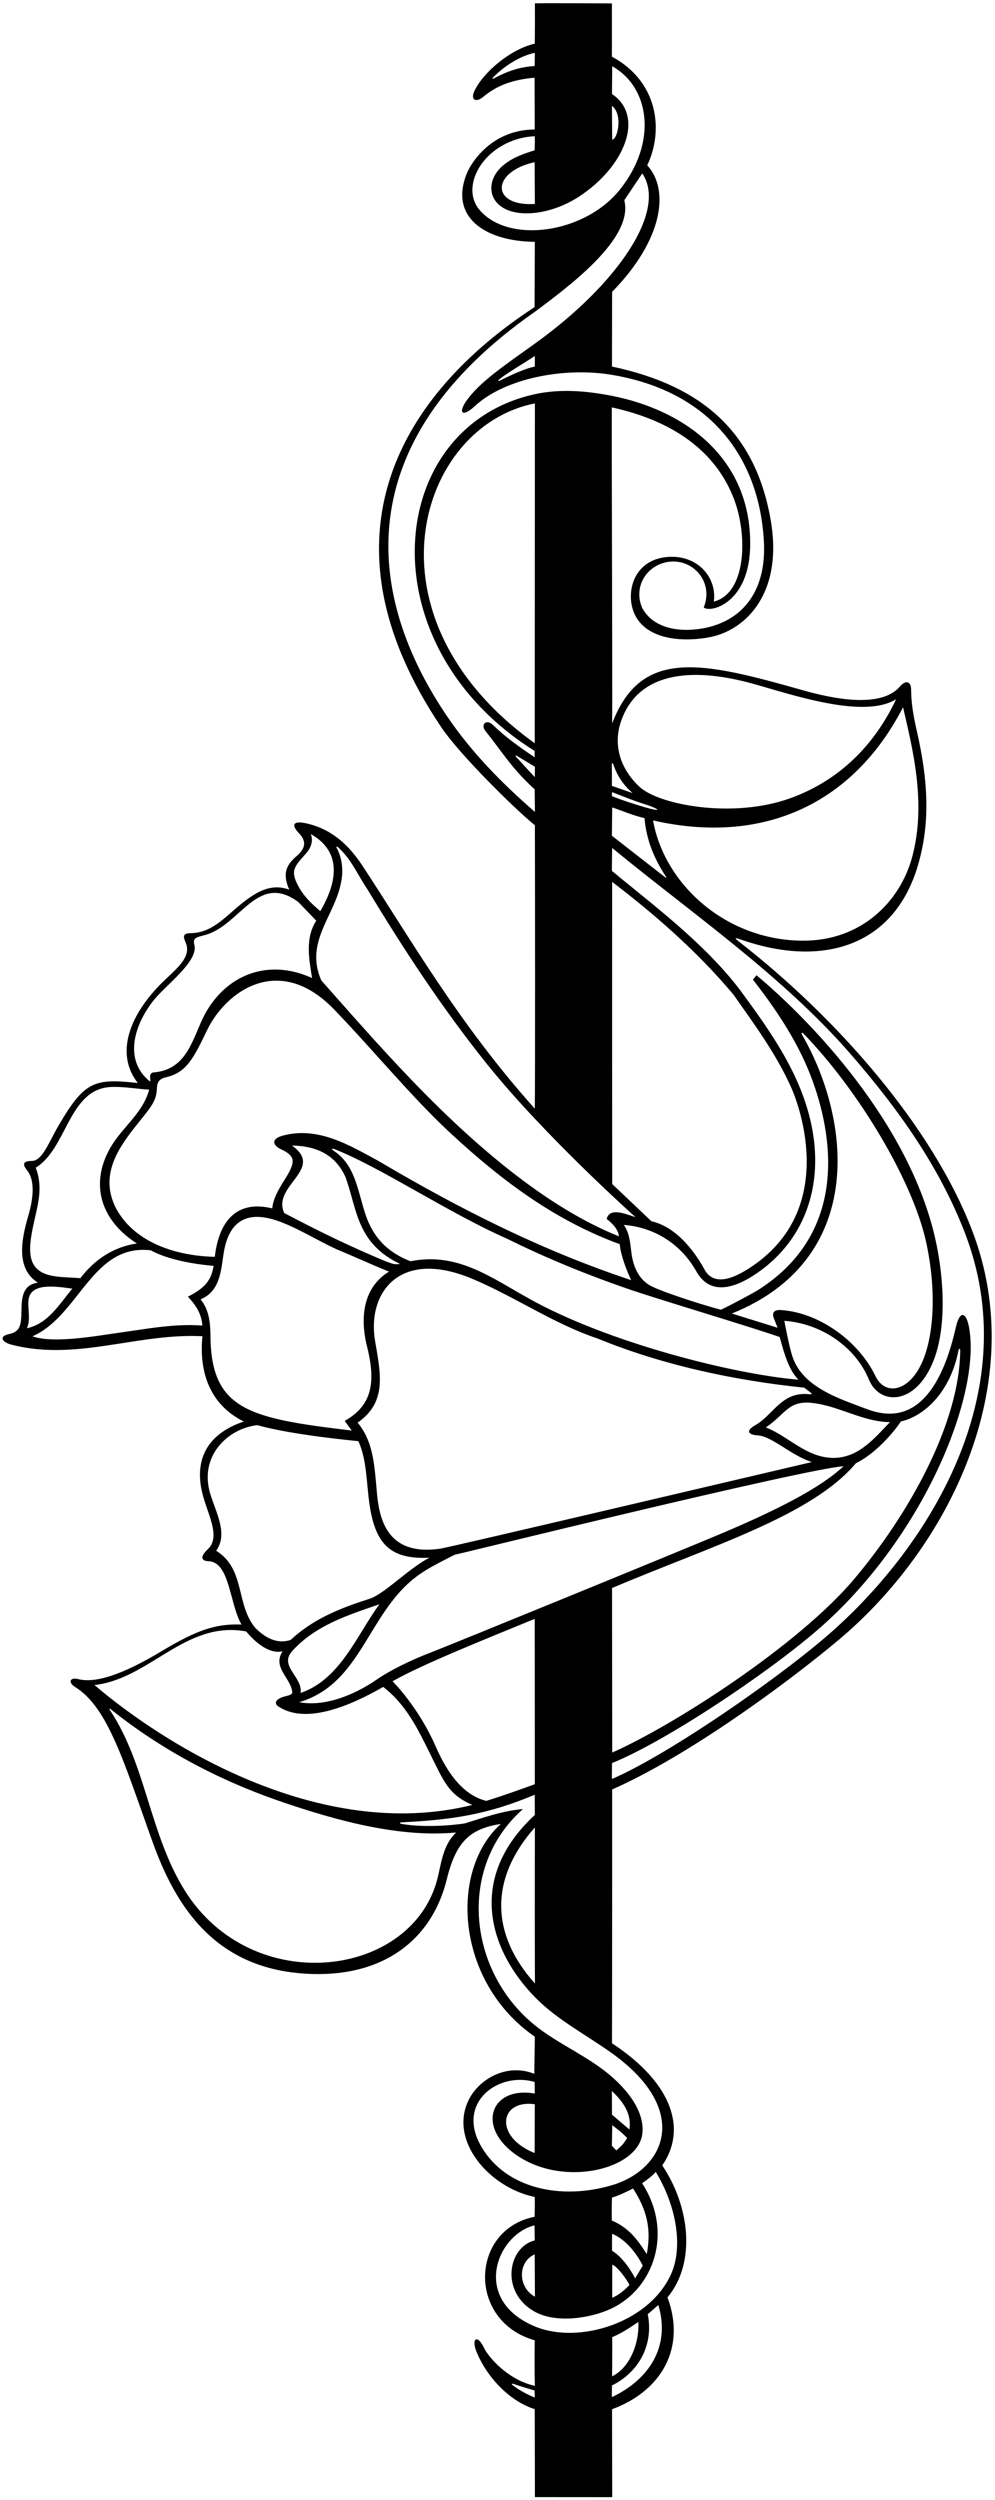 <?xml version="1.0" encoding="UTF-8"?>
<svg xmlns="http://www.w3.org/2000/svg" xmlns:xlink="http://www.w3.org/1999/xlink" width="279pt" height="701pt" viewBox="0 0 279 701" version="1.1">
<g id="surface1">
<path style=" stroke:none;fill-rule:nonzero;fill:rgb(0%,0%,0%);fill-opacity:1;" d="M 272.695 345.285 C 261.539 315.93 234.703 285.406 207.16 263.98 C 205.844 262.957 206.027 262.832 207.609 263.391 C 230.27 271.379 250.773 265.676 257.484 242.312 C 260.574 231.547 260.578 220.223 257.09 204.996 C 256.223 201.211 255.496 197.398 255.48 193.367 C 255.473 191.074 254.023 190.531 252.309 192.52 C 245.789 200.059 227.285 194.133 222.266 192.727 C 195.523 185.23 179.48 182.316 171.645 202.859 C 171.77 195.641 171.473 123.422 171.551 114.223 C 190.652 118.406 201.25 127.984 205.797 139.895 C 209.734 150.199 209.262 166.324 200.164 168.684 C 201.023 162.34 196.219 156.129 188.379 156.109 C 177.137 156.199 175 167.098 178.316 172.934 C 182.16 179.699 192.289 179.996 199.156 178.629 C 209.051 176.66 219.664 166.414 216.102 145.812 C 211.82 121.059 196.719 108.094 171.598 102.777 L 171.637 81.832 C 186.02 67.129 187.746 53.137 181.488 46.363 C 186.215 36.336 184.445 22.824 171.574 15.883 C 171.609 12 171.559 3.977 171.586 0.953 C 169.219 0.953 152.805 0.836 149.988 0.949 C 150.008 5.188 150.008 7.773 149.953 12.25 C 143.402 13.684 135.695 20.027 133.074 25.402 C 131.82 27.973 133.402 28.891 135.465 27.184 C 138.434 24.727 142.395 22.43 149.902 21.789 L 149.941 36.309 C 137.613 36.34 132.02 46.008 131.055 48.25 C 125.777 60.57 135.617 67.648 149.969 67.812 L 149.898 86.105 C 113.07 110.141 87.633 150.117 123.715 203.879 C 128.828 211.5 144.121 226.621 149.984 231.398 C 150.035 247.637 150.07 303.535 149.961 310.852 C 128.469 286.887 114.672 262.492 101.609 242.711 C 98 237.25 93.48 232.773 86.508 231 C 81.887 229.828 81.684 231.406 83.84 233.637 C 86.215 236.094 85.422 238.102 83.129 240.074 C 80.09 242.691 79.211 245.109 81.102 249.445 C 75.277 247.305 70.574 250.785 65.008 255.684 C 61.637 258.648 58.293 261.562 53.609 261.641 C 50.953 261.621 51.465 262.844 52.102 264.387 C 53.883 268.695 48.738 272.117 44.777 276.199 C 35.672 285.586 32.59 295.938 38.641 303.656 C 26.477 302.332 23.707 303.059 16.344 315.723 C 13.707 320.258 11.855 325.477 8.949 325.508 C 6.523 325.531 6.141 326.344 7.594 328.145 C 9.684 330.742 9.562 335.332 7.895 341.02 C 5.824 348.078 4.594 355.84 10.637 359.641 C 6.32 360.191 6.055 363.918 6.016 367.551 C 5.969 371.848 5.508 373.41 2.508 374.062 C -0.402 374.699 0.539 376.328 3.195 377.02 C 13.129 379.59 22.613 378.402 32.18 376.926 C 40.219 375.688 48.309 374.242 56.762 374.656 C 55.754 384.676 58.84 393.895 68.375 398.57 C 58.152 401.98 54.039 409.363 57.008 419.723 C 58.582 425.223 61.801 431.039 58.277 434.371 C 55.895 436.625 56.543 437.676 58.488 437.742 C 62.367 437.879 63.656 443.039 64.684 446.629 C 65.551 449.652 66.199 452.812 67.711 455.496 C 60.508 455.219 55.215 457.004 45.242 463.008 C 33.914 469.828 26.469 471.977 21.93 470.793 C 19.609 470.188 18.965 471.715 21.109 473.043 C 30.293 478.723 34.805 494.234 42.754 516.387 C 49.359 534.793 60.312 551.613 85.109 553.352 C 107.266 554.902 121.105 543.922 125.27 526.961 C 127.844 516.48 131.66 512.762 140.445 511.402 C 125.797 524.559 127.863 555.812 149.957 571.047 C 149.996 572.719 149.812 579.777 149.82 581.469 C 142.102 578.387 134.305 582.941 131.434 588.758 C 125.746 600.262 137.297 613.414 149.949 615.996 C 149.992 618.195 149.945 619.812 149.902 621.543 C 131.816 625.145 130.938 650.785 149.934 656.188 C 149.902 659.438 149.863 665.199 149.98 668.941 C 142.723 667.438 137.074 661.102 135.773 658.402 C 133.781 654.25 132.203 655.812 133.535 659.191 C 136.293 666.195 142.656 673.195 149.941 675.492 L 149.992 700.148 L 171.668 700.164 L 171.617 675.508 C 185.309 670.496 192.48 658.457 187.164 644.141 C 195.254 634.488 193.426 618.605 185.691 607.145 C 192.434 597.453 189.16 584.469 171.602 572.895 C 171.652 567.066 171.652 501.738 171.652 501.738 C 192.852 492.395 220.621 472.016 235.191 459.777 C 266.152 433.773 288.902 387.926 272.695 345.285 Z M 143.711 668.727 C 143.367 668.453 143.504 668.238 144.027 668.422 C 145.926 669.086 148.828 669.953 149.914 670.25 C 149.891 670.816 149.957 671.477 149.945 672.219 C 148.129 671.516 145.582 670.219 143.711 668.727 Z M 253.215 198.305 C 255.801 209.609 259.883 225.156 255.758 240.344 C 252.379 252.797 241.555 263.797 225.168 263.754 C 203.676 263.699 186.32 248.062 183.113 230.035 C 214 237.066 239.23 225.41 253.215 198.305 Z M 171.66 226.379 C 174.68 227.395 177.363 228.621 180.719 229.383 C 181.246 235.547 183.438 240.832 186.781 245.855 C 186.93 246.082 186.648 246.074 186.648 246.074 L 171.578 234.328 Z M 171.586 223.238 L 171.605 222.094 C 173.723 222.871 177.352 224.438 180.906 225.523 C 184.281 226.602 186.484 227.934 180.855 226.355 C 177.645 225.391 174.414 224.367 171.586 223.238 Z M 174.355 201.629 C 179.637 187.676 195.449 187.363 211.051 191.688 C 221.805 194.672 242.191 201.742 251.273 196.047 C 244.266 210.867 233.5 219.484 221.711 223.773 C 205.523 229.664 184.695 225.664 179.297 220.594 C 173.984 215.605 171.641 208.801 174.355 201.629 Z M 171.895 214.109 C 173.078 217.586 174.676 219.992 177.414 222.387 L 171.582 220.348 L 171.57 214.102 C 171.57 214.102 171.816 213.883 171.895 214.109 Z M 149.926 18.523 C 145.98 18.758 142.633 19.766 138.516 21.98 C 138.164 22.168 137.965 22.012 138.234 21.738 C 141.449 18.461 145.84 15.676 149.969 14.809 Z M 134.477 58.875 C 128.523 51.91 136.363 38.891 149.945 38.191 C 149.996 39.562 149.977 40.422 149.922 42.137 C 146.754 43.129 143.062 44.379 140.434 46.961 C 136.449 50.879 136.797 56.652 142.383 58.91 C 147.219 60.867 155.34 59.672 162.246 55.195 C 175.258 46.766 180.867 32.551 171.605 26.367 L 171.664 18.582 C 182.219 24.465 184.453 39.922 173.762 53.227 C 163.887 65.512 142.652 68.445 134.477 58.875 Z M 149.98 57.191 C 137.586 57.961 137.672 48.16 149.91 45.477 Z M 171.59 29.68 C 174.762 32.113 173.152 39.188 171.66 39.129 Z M 149.996 214.984 L 149.957 217.906 L 144.578 212.062 L 144.676 211.777 Z M 149.941 208.398 C 100.523 172.875 117.281 119.504 149.984 113.117 Z M 149.926 210.566 L 149.914 212.336 C 145.406 209.277 142.059 206.945 138.172 203.223 C 136.391 201.516 134.664 203.137 136.113 204.949 C 140.754 210.75 143.629 215.637 149.922 221.305 L 149.996 227.652 C 140.523 219.441 132.203 210.871 125.508 201.047 C 102.52 167.312 97.297 124.168 150.02 87.395 C 159.66 80.203 177.773 66.789 175.051 56.148 L 180.094 48.621 C 187.18 59.121 173.148 79.695 150.039 96.301 C 141.559 102.391 134.445 107.129 130.777 112.398 C 128.379 115.848 129.648 117.105 133.223 113.801 C 141.477 106.164 158.035 102.832 171.578 105.102 C 199.336 109.758 212.871 128.391 214.195 151.723 C 214.965 165.246 208.648 173.719 197.949 176.016 C 191.816 177.336 183.48 176.824 180.059 170.418 C 177.746 164.973 180.734 159.508 185.84 157.898 C 193.348 155.535 200.434 162.633 197.328 170.305 C 198.93 171.945 210.258 169.414 210.355 152.656 C 210.5 128.125 191.656 114.953 171.672 111.004 C 164.57 109.602 157.117 108.969 150.066 110.504 C 107.98 119.645 102.242 180.648 149.926 210.566 Z M 149.973 102.793 C 147.352 103.234 142.949 105.324 140.496 106.562 C 139.406 107.113 139.605 106.676 140.137 106.258 C 142.82 104.156 146.711 101.988 149.961 99.816 C 150.004 100.938 149.938 102.191 149.973 102.793 Z M 94.746 237.512 C 98.594 240.961 100.34 245.422 102.992 249.293 C 113.137 266.102 123.992 282.688 136.531 298.328 C 152.797 318.617 178.168 341.246 178.168 341.246 C 176.078 340.703 170.965 338.215 170.117 341.781 C 171.805 343.09 173.348 344.703 173.547 346.648 C 157.168 340.094 141.332 327.723 127.887 315.16 C 114.418 302.574 102.043 288.414 90.094 274.887 C 85.355 264.148 93.832 256.836 95.594 247.598 C 96.348 244.199 95.977 240.648 94.414 237.754 C 94.215 237.379 94.43 237.227 94.746 237.512 Z M 171.668 331.988 C 171.637 320.551 171.629 254.301 171.645 247.266 C 182.914 255.863 195.141 266.336 205.621 278.82 C 211.629 287.352 217.828 295.789 221.922 305.07 C 224.227 310.297 234.938 339.484 210.164 355.535 C 206.312 358.031 200.312 361.055 197.531 355.926 C 195.48 352.141 190.332 344.164 182.637 342.406 Z M 217.125 369.938 L 218.031 372.281 L 205.207 368.289 C 242.41 353.344 239.148 314.949 224.918 290.148 C 224.566 289.539 224.84 289.336 225.34 289.852 C 240.906 305.918 255.918 331.184 259.652 348.105 C 262.5 361 261.996 373.367 258.93 381.098 C 255.312 390.203 248.27 391.633 245.492 385.855 C 240.863 376.207 229.988 368.117 219.113 367.324 C 216.984 367.145 216.266 368.113 217.125 369.938 Z M 218.625 374.879 C 219.938 379.762 221.238 384.199 223.895 386.844 C 206.066 385.375 170.562 376.562 148.211 364.039 C 137.348 357.953 128.07 351.031 115.094 353.637 C 109.172 351.309 104.812 347.508 102.461 340.441 C 100.289 333.902 99.641 326.727 93.699 322.746 C 92.875 322.195 92.891 321.844 93.895 322.242 C 106.922 327.402 125.812 340.105 142.078 347.266 C 153.043 352.707 164.492 357.387 176.102 361.395 C 184.637 364.344 210 371.867 218.625 374.879 Z M 150 556.148 C 137.168 541.797 137.613 526.328 149.984 512.383 C 149.941 526.57 149.953 550.207 150 556.148 Z M 120.426 463.48 C 115.23 465.461 109.219 468.422 105.594 470.949 C 101.023 474.133 92.051 478.828 83.898 477.266 C 99.863 472.535 102.613 455.695 113.555 444.828 C 117.445 441.031 120.871 439.281 127.461 435.941 C 128.117 435.871 225.203 411.926 236.527 411.109 C 229.812 417.414 217.262 423.578 203.535 429.449 C 193.012 433.953 125.227 461.648 120.426 463.48 Z M 149.965 500.262 C 149.965 500.262 141.801 503.273 136.352 504.941 C 129.301 503.207 124.969 496.082 122.16 489.66 C 117.238 478.418 110.066 471.402 110.066 471.402 C 118.793 466.41 138.852 458.492 149.938 453.902 C 149.938 453.902 149.977 495.625 149.965 500.262 Z M 82.098 462.766 C 88.527 455.688 97.77 452.758 106.383 449.816 C 100.023 458.504 95.41 470.875 84.285 474.68 C 84.965 470.129 77.938 467.098 82.098 462.766 Z M 240 410.258 C 245.477 407.629 250.688 401.492 252.598 398.566 C 259.43 396.984 266.512 390.098 268.734 378.746 C 268.883 378 269.254 377.953 269.246 378.723 C 269.055 399.117 254.863 424.578 239.41 442.859 C 223.852 461.266 189.184 483.621 171.668 491.387 L 171.617 445.258 C 199.539 433.426 227.582 425.027 240 410.258 Z M 233.508 408.773 C 226.004 408.598 221.34 402.887 214.758 400.219 C 220.34 396.438 221.043 392.535 227.945 393.383 C 235.559 394.312 241.922 398.656 249.543 398.746 C 245.109 403.344 240.656 408.855 233.508 408.773 Z M 227.34 390.961 C 219.156 389.883 217.012 396.664 211.668 399.676 C 209.254 401.035 209.539 402.285 212.527 402.469 C 216.512 402.715 221.777 408.078 227.641 409.938 C 214.551 412.984 126.113 433.836 123.453 434.223 C 105.965 436.77 106.039 421.879 105.434 415.625 C 104.859 409.699 104.348 403.773 100.273 398.887 C 108.633 393.098 106.699 385.09 105.16 375.891 C 102.945 362.617 111.898 349.871 132.535 358.602 C 144.449 363.637 155.465 371.262 167.492 375.27 C 185.641 382.719 205.883 387.066 225.523 389.082 L 227.555 390.66 C 227.555 390.66 227.582 390.992 227.34 390.961 Z M 81.867 321.18 C 87.512 321.312 93.672 322.91 96.871 330.023 C 100.141 338.949 99.922 348.551 112.141 354.363 C 110.488 354.758 109.344 353.992 108.273 353.715 C 98.312 349.574 89.188 345.129 79.684 340.102 C 76.195 332.375 91.176 327.812 81.867 321.18 Z M 106.219 325.574 C 98.047 321.137 89.215 315.723 79.273 318.418 C 75.875 319.34 76.512 321.164 78.781 322.227 C 82.531 323.98 82.805 325.422 80.906 328.934 C 79.598 331.352 76.641 335.074 76.34 338.816 C 67.793 336.715 61.609 340.617 60.23 352.391 C 50.312 352.188 37.84 348.91 32.414 338.57 C 28.211 330.039 32.441 322.902 37.512 316.438 C 41.996 310.719 43.855 309.082 43.992 305.254 C 44.047 303.789 44.344 302.547 46.492 302.059 C 52.078 300.797 54.129 297.113 57.996 288.988 C 63.336 277.781 78.691 266.703 94.379 283.77 C 104.266 294.016 115.48 307.645 126.074 317.492 C 141.637 331.961 156.363 342.449 173.773 348.848 C 174.156 353.074 176.98 358.934 176.98 358.934 C 152.137 350.688 129.211 339.16 106.219 325.574 Z M 85.836 239.27 C 87.051 237.902 88.004 235.809 87.117 233.84 C 94.566 238.035 95.754 245.293 89.824 255.465 C 87.336 253.426 85.074 251.148 83.641 248.445 C 81.328 244.09 82.5 243.02 85.836 239.27 Z M 43.082 280.473 C 46.441 276.242 55.324 269.824 54.562 265.211 C 53.926 262.926 54.938 262.855 57.453 262.18 C 67.379 259.508 72.184 244.445 83.645 252.91 L 88.68 258.152 C 85.492 263.031 86.676 269.035 87.508 274.23 C 74.27 268.191 61.852 274.086 56.367 286.598 C 53.523 293.074 51.465 300.129 42.867 300.703 C 41.609 301.227 42.289 302.285 42.121 303.285 C 34.645 297.395 37.477 287.527 43.082 280.473 Z M 10.305 339.227 C 11.148 335.395 11.621 331.562 10.023 327.406 C 18.934 321.879 19.219 305.258 31.199 304.77 C 34.598 304.629 38.254 305.297 41.828 305.52 C 40.438 310.762 36.426 314.398 33.211 318.484 C 24.773 329.199 26.73 341.219 38.379 348.648 C 32.109 349.562 26.707 352.895 22.531 358.387 C 19.105 358.059 14.871 358.324 11.891 356.816 C 6.461 354.082 8.68 346.637 10.305 339.227 Z M 7.973 364.684 C 8.422 359.652 15.105 360.598 20.266 361.312 C 16.547 365.824 13.445 371.152 7.531 372.426 C 8.66 370.086 7.758 367.102 7.973 364.684 Z M 33.867 373.609 C 26.902 374.578 14.965 376.781 9.113 374.68 C 22.23 368.93 25.863 348.594 42.289 350.574 C 48.84 354.203 59.906 354.922 59.906 354.922 C 59.227 358.852 57.68 361.047 52.684 363.566 C 54.98 366.004 56.516 368.398 56.742 371.672 C 49 371.078 41.344 372.566 33.867 373.609 Z M 59.012 374.547 C 58.977 370.891 58.652 367.312 56.25 364.32 C 61.559 362.086 61.922 356.746 62.676 351.641 C 64.25 341.008 70.605 339.578 78.555 342.562 C 83.949 344.586 88.863 347.738 94.402 350.285 C 99.293 352.309 104.449 354.691 109.078 356.535 C 100.293 361.926 101.641 372.469 102.883 377.387 C 105.477 387.691 104.309 394.09 96.656 398.391 L 98.637 401.105 C 69.938 397.68 59.191 395.422 59.012 374.547 Z M 60.613 434.805 C 63.949 430.148 60.703 424.418 59.008 419.008 C 55.664 408.348 63.832 400.5 72.195 399.586 C 81.773 402.367 100.48 404.074 100.48 404.074 C 102.789 409.059 102.738 415.281 103.508 421.066 C 105.09 432.996 109.43 437.289 120.391 436.754 C 114.348 439.973 108.195 446.551 103.898 448.18 C 95.824 450.77 88.016 453.715 81.508 459.809 C 77.559 461.102 74.277 459.098 71.625 456.477 C 66.07 449.977 68.867 439.906 60.613 434.805 Z M 69.023 457.43 C 71.578 460.496 75.473 463.852 79.234 463 C 76.234 467.613 81.742 470.535 81.961 474.652 C 81.68 475.273 80.684 475.426 79.727 475.688 C 77.273 476.352 76.816 477.613 77.973 478.402 C 83.871 482.445 93.684 480.902 107.453 472.98 C 113.824 477.906 117.09 484.648 120.395 491.316 C 124.469 499.527 125.715 503.176 132.453 506.074 C 89.051 516.879 44.836 488.195 26.492 472.453 C 41.969 470.758 52.012 454.273 69.023 457.43 Z M 122.812 526.121 C 116.195 554.605 70.742 560.531 51.75 529.973 C 41.93 514.176 40.945 494.633 30.801 479.449 C 30.594 479.137 30.746 478.992 31.035 479.227 C 45.152 490.582 61.371 499.086 77.852 504.812 C 95.43 510.926 112.621 515.246 127.895 513.797 C 124.391 517.16 123.828 521.758 122.812 526.121 Z M 171.57 672.125 C 171.535 671.227 171.605 669.605 171.59 668.836 C 178.477 665.531 183.449 658.051 181.629 648.871 L 184.602 646.289 C 188.023 657.793 182.18 667.094 171.57 672.125 Z M 171.652 655.32 C 174.457 654.062 176.016 653.059 178.988 651.039 C 179.328 656.918 176.602 663.91 171.637 666.281 C 171.637 666.281 171.719 657.531 171.652 655.32 Z M 188.094 637.789 C 181.805 651.426 162.148 657.355 150.023 652.312 C 132.051 644.836 139.262 626.578 149.871 623.953 C 149.941 625.461 149.879 626.914 149.953 628.168 C 142.422 630.023 140.145 642.695 149.93 648.156 C 155.969 651.527 165.551 649.965 171.094 647.438 C 183.449 641.809 188.895 625.781 180.051 612.152 C 181.43 611.188 183.047 609.984 183.867 608.961 C 189.531 618.207 191.723 629.914 188.094 637.789 Z M 149.996 643.957 C 145.129 641.312 145.16 634.164 149.934 632.078 C 149.941 634.441 149.996 643.957 149.996 643.957 Z M 171.625 631.074 C 171.59 629.465 171.621 628.23 171.637 626.305 C 175.195 627.812 178.211 631.289 180.238 635.238 L 178.094 638.805 C 176.586 635.949 174.395 632.797 171.625 631.074 Z M 176.504 640.668 C 175.785 641.465 173.781 643.41 171.672 644.254 L 171.672 634.996 C 173.02 635.344 175.816 639.18 176.504 640.668 Z M 171.566 622.594 C 171.5 620.863 171.535 618.293 171.602 616.129 C 172.625 616.023 176.445 614.199 177.508 613.617 C 181.383 619.641 182.684 624.941 181.363 632.004 C 179.055 628.555 176.812 624.867 171.566 622.594 Z M 171.797 575.844 C 193.875 591.797 186.484 608.328 171.488 612.727 C 157.305 616.887 141.867 613.727 134.953 601.855 C 127.727 589.441 139.926 580.742 149.926 583.758 C 149.953 584.75 149.922 585.898 149.945 587 C 137.609 584.828 133.301 596.402 144.977 604.363 C 158.125 613.328 178.551 608.297 180.066 598.562 C 180.777 594.004 178.297 588.398 172.137 582.809 C 165.23 576.539 156.402 573.207 149.504 567.465 C 131.254 552.266 128.195 523.508 146.652 507.223 C 140.969 507.703 135.348 509.711 130.426 511.227 C 127.523 511.758 118.742 512.523 112.566 511.383 C 112.008 511.281 112.043 510.98 112.574 510.953 C 126.969 510.254 136.867 508.707 149.938 503.215 L 149.973 508.879 C 130.715 526.668 137.203 546.961 150.141 560.117 C 156.34 566.422 164.645 570.676 171.797 575.844 Z M 149.957 589.992 L 149.914 603.68 C 138.465 599.109 140.027 588.605 149.957 589.992 Z M 171.68 595.859 C 171.68 595.859 173.258 597.09 173.938 597.652 C 174.613 598.215 175.867 599.457 175.867 599.457 C 175.867 599.457 174.953 600.926 174.387 601.488 C 173.824 602.055 172.809 602.957 172.809 602.957 L 171.566 601.617 Z M 171.574 586.289 C 175.93 590.352 176.98 593.758 176.492 597.07 C 175.152 595.984 173.316 594.355 171.605 592.91 C 171.59 589.316 171.574 586.289 171.574 586.289 Z M 234.152 456.691 C 220.137 469.348 187.672 491.895 171.586 498.801 C 171.539 497.398 171.621 495.535 171.617 494.344 C 186.566 488.285 214.754 469.512 229.223 457.023 C 258.664 431.613 275.145 391.391 271.746 372.297 C 270.969 367.945 269.16 367.117 268 372.238 C 261.465 401.043 247.992 396.941 242.73 394.961 C 234.934 392.023 224.984 388.84 222.188 380.301 C 221.215 377.328 219.93 370.336 219.93 370.336 C 230.043 371.051 239.77 377.422 243.664 386.855 C 246.598 393.957 256.473 394.215 261.574 381.988 C 265.387 372.863 264.852 358.996 262.309 347.574 C 254.992 314.703 227.031 285.902 212.117 273.441 L 211.121 274.684 C 218.016 283.508 224.18 292.855 227.898 303.18 C 234.332 321.035 236.656 346.617 212.301 361.863 C 211.578 362.316 205.109 365.852 202.148 367.227 C 196.293 365.703 184.504 361.84 182 360.27 C 178.398 358.008 177.379 353.945 177.035 351.125 C 176.707 348.418 176.477 345.656 174.926 343.445 C 183.695 344.121 191.062 348.996 195.246 356.465 C 198.633 362.512 204.582 362.074 211.746 357.316 C 227.918 346.586 233.363 326.477 224.02 304.316 C 220.039 294.883 213.902 286.254 207.512 277.59 C 197.477 264.336 182.66 253.41 171.602 244.195 C 171.527 242.957 171.652 239.426 171.645 237.75 C 194.133 256.23 219.336 273.5 238.438 295.457 C 251.957 310.992 263.363 327.129 270.473 345.461 C 287.297 388.844 262.055 431.484 234.152 456.691 "/>
</g>
</svg>
